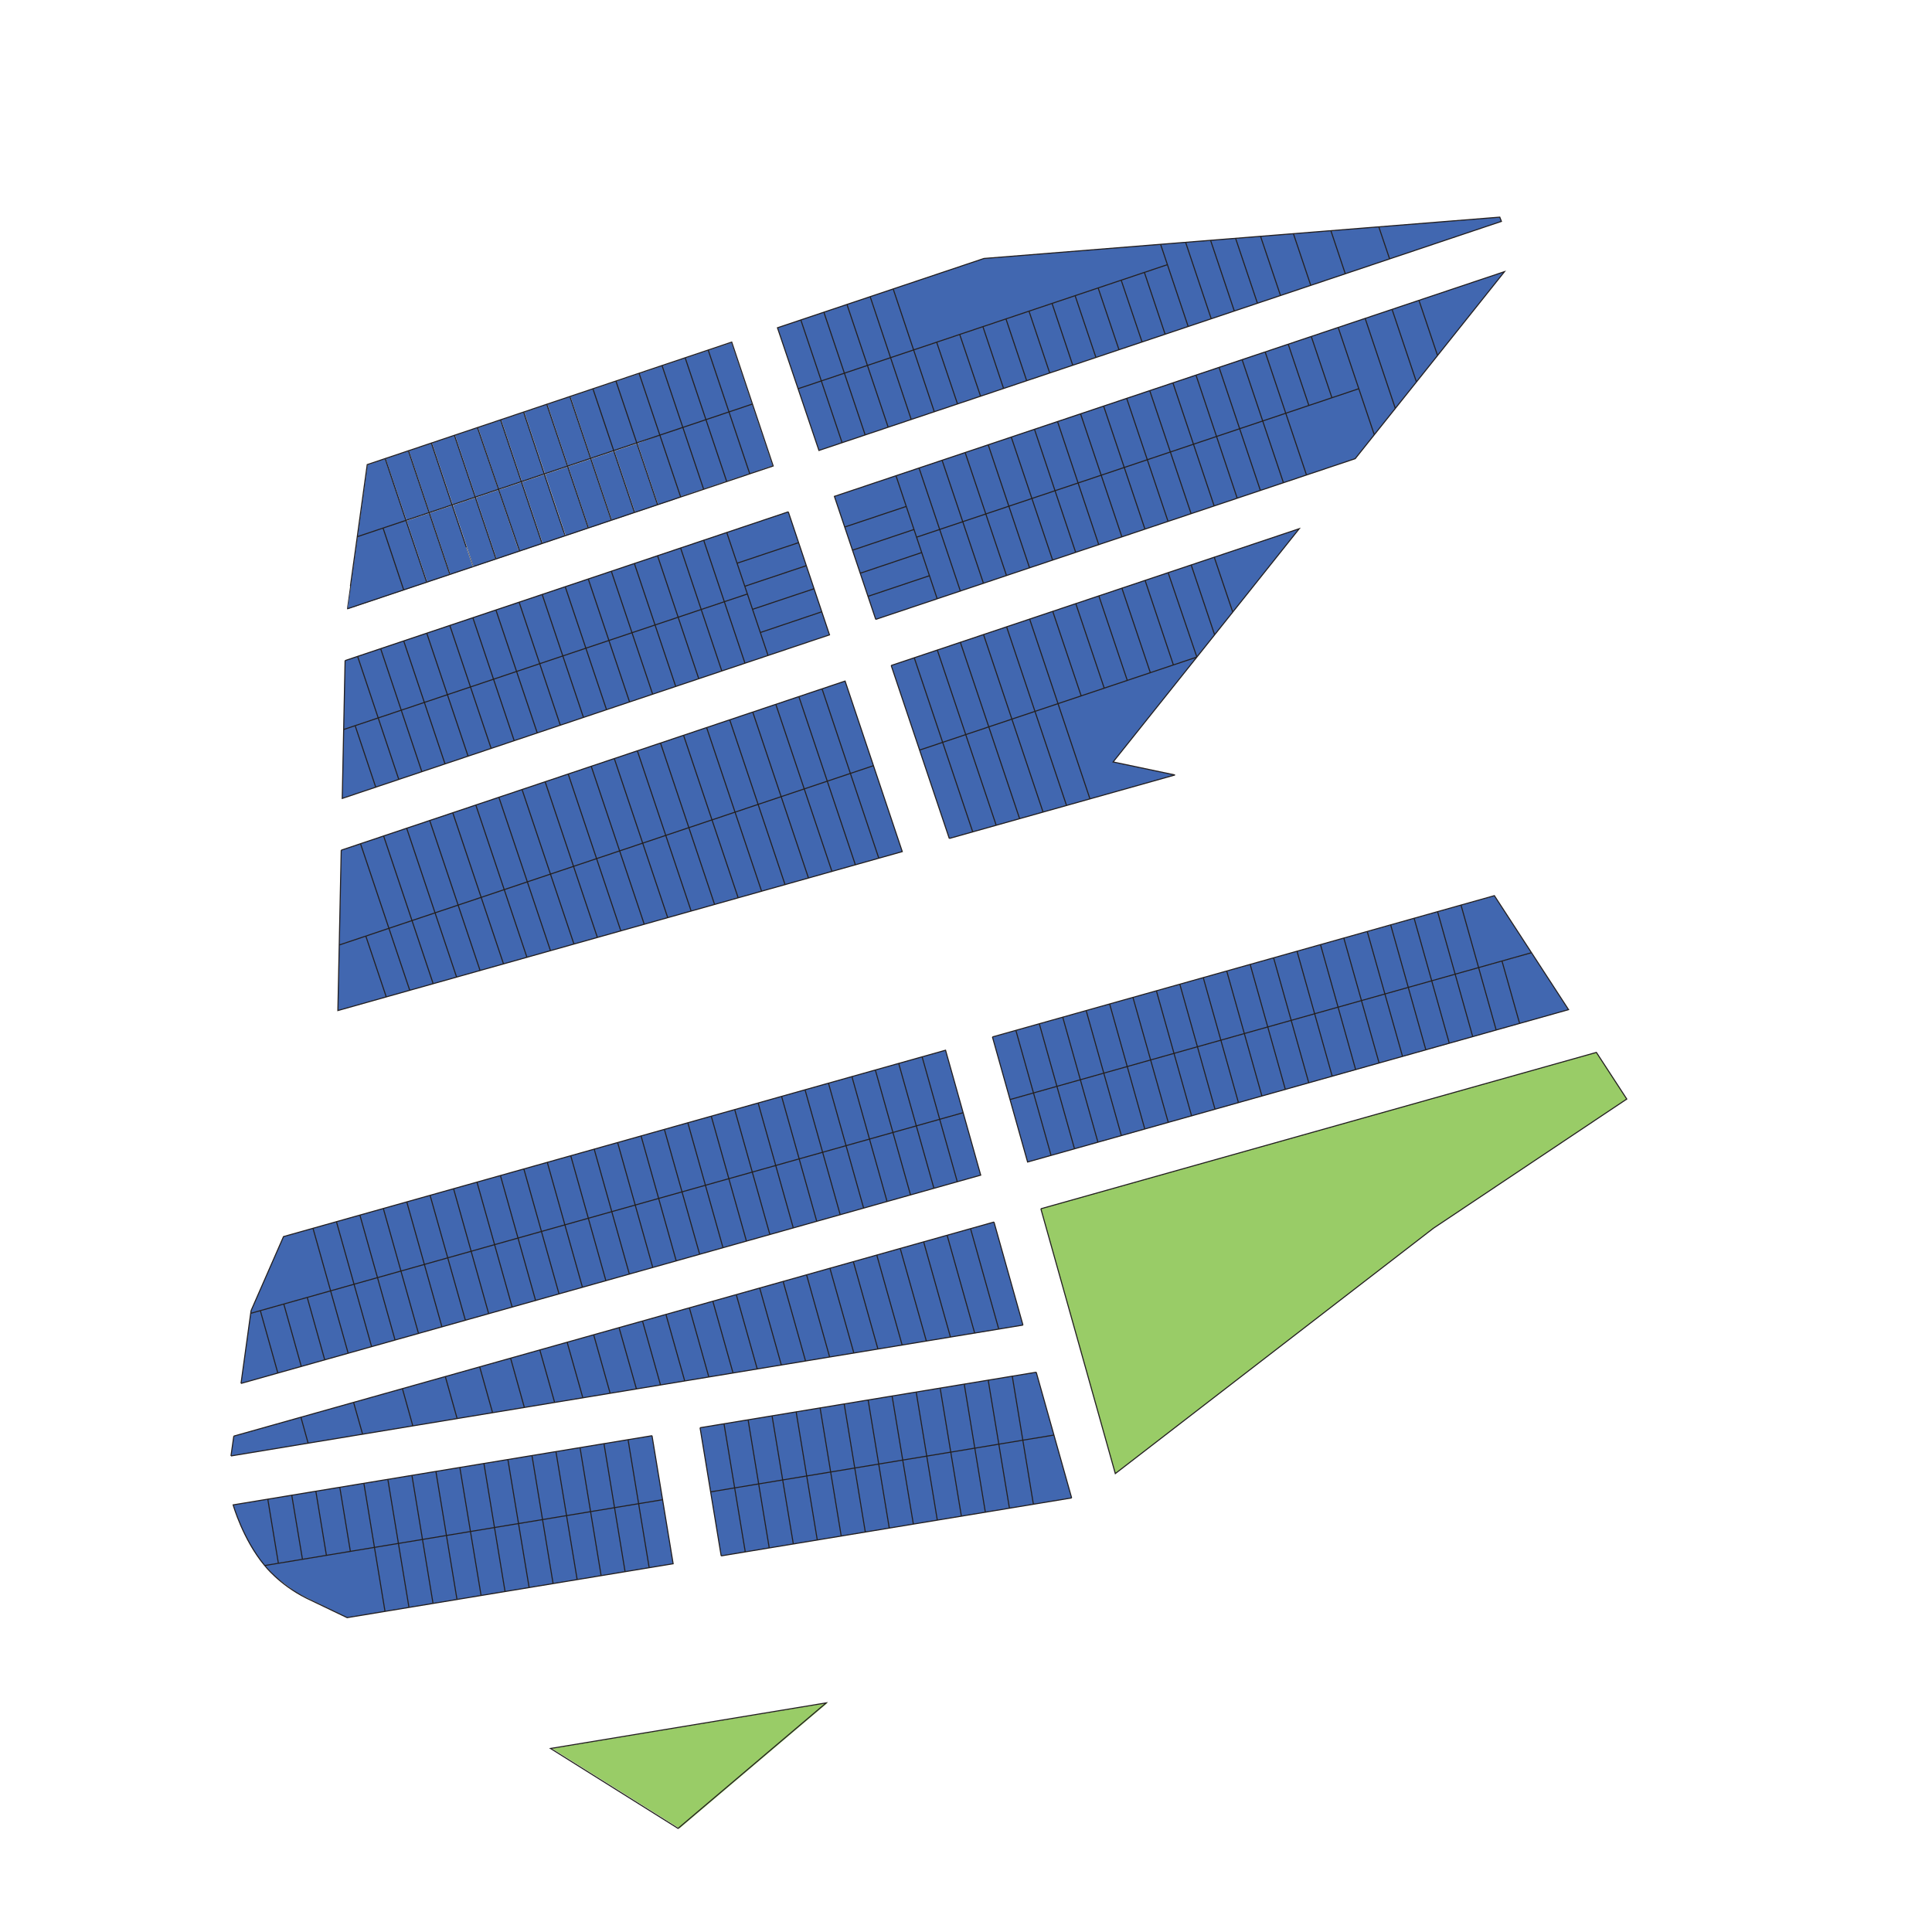 <?xml version="1.0" encoding="UTF-8"?>
<svg id="Redraw" xmlns="http://www.w3.org/2000/svg" viewBox="0 0 1800 1800">
  <defs>
    <style>
      .outline {
        stroke: #231f20;
        fill: none;
      }
      .greens {
        fill: #99cc67;
      }
      .lots {
        fill: #4167b0;
      }
      .lots:hover,
      .greens:hover {
        cursor: pointer;
        fill: #4a8923;
      }
      .lots:active,
      .greens:active {
        cursor: pointer;
        fill: #7ed747;
      }
    </style>
  </defs>
  <polygon id="Mz-13" class="greens" points="633.064 1703.486 771.071 1586.541 514.241 1629.002 633.064 1703.486"/>
  <polyline id="Mz-12" class="greens" points="1487.309 980.502 969.749 1126.182 1039.109 1372.902 1335.509 1144.302 1515.629 1023.942 1487.309 980.502"/>
  <g id="mz">
    <g id="Mz-11">
      <polygon id="Lt-1_Mz-11" class="lots" points="952.917 1341.806 962.763 1401.474 998.402 1395.582 981.899 1337.012 952.917 1341.806"/>
      <polygon id="Lt-2_Mz-11" class="lots" points="930.546 1345.508 940.439 1405.166 962.763 1401.474 952.917 1341.806 930.546 1345.508"/>
      <polygon id="Lt-3_Mz-11" class="lots" points="908.163 1349.212 917.998 1408.877 940.439 1405.166 930.546 1345.508 908.163 1349.212"/>
      <polygon id="Lt-4_Mz-11" class="lots" points="885.787 1352.918 895.673 1412.571 917.998 1408.877 908.163 1349.212 885.787 1352.918"/>
      <polygon id="Lt-5_Mz-11" class="lots" points="863.405 1356.619 873.25 1416.293 895.673 1412.571 885.787 1352.918 863.405 1356.619"/>
      <polygon id="Lt-6_Mz-11" class="lots" points="841.024 1360.319 850.926 1419.971 873.25 1416.293 863.405 1356.619 841.024 1360.319"/>
      <polygon id="Lt-7_Mz-11" class="lots" points="818.643 1364.025 828.485 1423.682 850.926 1419.971 841.024 1360.319 818.643 1364.025"/>
      <rect id="Lt-8_Mz-11" class="lots" x="801.091" y="1365.47" width="22.624" height="60.461" transform="translate(-216.208 150.735) rotate(-9.361)"/>
      <rect id="Lt-9_Mz-11" class="lots" x="778.65" y="1369.173" width="22.745" height="60.459" transform="translate(-217.037 147.087) rotate(-9.358)"/>
      <polygon id="Lt-10_Mz-11" class="lots" points="751.573 1375.124 761.415 1434.765 783.718 1431.085 773.887 1371.43 751.573 1375.124"/>
      <polygon id="Lt-11_Mz-11" class="lots" points="729.188 1378.833 739.085 1438.472 761.415 1434.765 751.573 1375.124 729.188 1378.833"/>
      <polygon id="Lt-12_Mz-11" class="lots" points="706.807 1382.533 716.642 1442.142 739.085 1438.472 729.188 1378.833 706.807 1382.533"/>
      <polygon id="Lt-13_Mz-11" class="lots" points="684.426 1386.232 694.323 1445.871 716.642 1442.142 706.807 1382.533 684.426 1386.232"/>
      <polygon id="Lt-14_Mz-11" class="lots" points="662.05 1389.936 671.882 1449.582 694.323 1445.871 684.426 1386.232 662.05 1389.936"/>
      <polygon id="Lt-15_Mz-11" class="lots" points="652.196 1330.181 662.05 1389.936 684.426 1386.232 674.512 1326.497 652.196 1330.181"/>
      <polygon id="Lt-16_Mz-11" class="lots" points="674.512 1326.497 684.426 1386.232 706.807 1382.533 696.95 1322.79 674.512 1326.497"/>
      <polygon id="Lt-17_Mz-11" class="lots" points="696.95 1322.79 706.807 1382.533 729.188 1378.833 719.276 1319.103 696.95 1322.79"/>
      <polygon id="Lt-18_Mz-11" class="lots" points="719.276 1319.103 729.188 1378.833 751.573 1375.124 741.715 1315.395 719.276 1319.103"/>
      <polygon id="Lt-19_Mz-11" class="lots" points="741.715 1315.395 751.573 1375.124 773.887 1371.43 764.031 1311.709 741.715 1315.395"/>
      <polygon id="Lt-20_Mz-11" class="lots" points="764.031 1311.709 773.887 1371.43 796.326 1367.721 786.486 1308.005 764.031 1311.709"/>
      <polygon id="Lt-21_Mz-11" class="lots" points="786.486 1308.005 796.326 1367.721 818.643 1364.025 808.79 1304.32 786.486 1308.005"/>
      <polygon id="Lt-22_Mz-11" class="lots" points="808.79 1304.32 818.643 1364.025 841.024 1360.319 831.117 1300.637 808.79 1304.32"/>
      <polygon id="Lt-23_Mz-11" class="lots" points="831.117 1300.637 841.024 1360.319 863.405 1356.619 853.56 1296.929 831.117 1300.637"/>
      <polygon id="Lt-24_Mz-11" class="lots" points="853.56 1296.929 863.405 1356.619 885.787 1352.918 875.884 1293.245 853.56 1296.929"/>
      <polygon id="Lt-25_Mz-11" class="lots" points="875.884 1293.245 885.787 1352.918 908.163 1349.212 898.326 1289.539 875.884 1293.245"/>
      <polygon id="Lt-26_Mz-11" class="lots" points="898.326 1289.539 908.163 1349.212 930.546 1345.508 920.653 1285.85 898.326 1289.539"/>
      <polygon id="Lt-27_Mz-11" class="lots" points="920.653 1285.85 930.546 1345.508 952.917 1341.806 943.074 1282.147 920.653 1285.85"/>
      <polygon id="Lt-28_Mz-11" class="lots" points="943.074 1282.147 952.917 1341.806 981.899 1337.012 965.402 1278.462 943.074 1282.147"/>
    </g>
    <g id="Mz-10">
      <polygon id="Lt-1_Mz-10" class="lots" points="1399.376 895.487 1415.801 953.634 1461.401 940.794 1426.841 887.754 1399.376 895.487"/>
      <polygon id="Lt-2_Mz-10" class="lots" points="1377.599 901.62 1393.961 959.754 1415.801 953.634 1399.376 895.487 1377.599 901.62"/>
      <polygon id="Lt-3_Mz-10" class="lots" points="1355.752 907.778 1372.121 965.994 1393.961 959.754 1377.599 901.62 1355.752 907.778"/>
      <polygon id="Lt-4_Mz-10" class="lots" points="1333.903 913.928 1350.281 972.114 1372.121 965.994 1355.752 907.778 1333.903 913.928"/>
      <polygon id="Lt-5_Mz-10" class="lots" points="1312.072 920.077 1328.441 978.234 1350.281 972.114 1333.903 913.928 1312.072 920.077"/>
      <polygon id="Lt-6_Mz-10" class="lots" points="1290.286 926.205 1306.721 984.354 1328.441 978.234 1312.072 920.077 1290.286 926.205"/>
      <polygon id="Lt-7_Mz-10" class="lots" points="1268.466 932.354 1284.881 990.474 1306.721 984.354 1290.286 926.205 1268.466 932.354"/>
      <polygon id="Lt-8_Mz-10" class="lots" points="1246.679 938.49 1263.041 996.714 1284.881 990.474 1268.466 932.354 1246.679 938.49"/>
      <polygon id="Lt-9_Mz-10" class="lots" points="1224.827 944.645 1241.201 1002.834 1263.041 996.714 1246.679 938.49 1224.827 944.645"/>
      <polygon id="Lt-10_Mz-10" class="lots" points="1202.997 950.784 1219.361 1008.954 1241.201 1002.834 1224.827 944.645 1202.997 950.784"/>
      <polygon id="Lt-11_Mz-10" class="lots" points="1181.195 956.921 1197.521 1015.074 1219.361 1008.954 1202.997 950.784 1181.195 956.921"/>
      <polygon id="Lt-12_Mz-10" class="lots" points="1159.331 963.089 1175.681 1021.194 1197.521 1015.074 1181.195 956.921 1159.331 963.089"/>
      <polygon id="Lt-13_Mz-10" class="lots" points="1137.461 969.238 1153.841 1027.434 1175.681 1021.194 1159.331 963.089 1137.461 969.238"/>
      <polygon id="Lt-14_Mz-10" class="lots" points="1115.63 975.395 1132.001 1033.554 1153.841 1027.434 1137.461 969.238 1115.63 975.395"/>
      <polygon id="Lt-15_Mz-10" class="lots" points="1093.805 981.542 1110.161 1039.674 1132.001 1033.554 1115.63 975.395 1093.805 981.542"/>
      <polygon id="Lt-16_Mz-10" class="lots" points="1072.025 987.681 1088.441 1045.794 1110.161 1039.674 1093.805 981.542 1072.025 987.681"/>
      <polygon id="Lt-17_Mz-10" class="lots" points="1050.233 993.813 1066.601 1052.034 1088.441 1045.794 1072.025 987.681 1050.233 993.813"/>
      <polygon id="Lt-18_Mz-10" class="lots" points="1028.383 999.968 1044.761 1058.154 1066.601 1052.034 1050.233 993.813 1028.383 999.968"/>
      <polygon id="Lt-19_Mz-10" class="lots" points="1006.553 1006.115 1022.921 1064.274 1044.761 1058.154 1028.383 999.968 1006.553 1006.115"/>
      <polygon id="Lt-20_Mz-10" class="lots" points="984.723 1012.262 1001.081 1070.394 1022.921 1064.274 1006.553 1006.115 984.723 1012.262"/>
      <polygon id="Lt-21_Mz-10" class="lots" points="962.889 1018.413 979.241 1076.514 1001.081 1070.394 984.723 1012.262 962.889 1018.413"/>
      <polygon id="Lt-22_Mz-10" class="lots" points="941.044 1024.563 957.401 1082.754 979.241 1076.514 962.889 1018.413 941.044 1024.563"/>
      <polygon id="Lt-23_Mz-10" class="lots" points="924.641 966.234 941.044 1024.563 962.889 1018.413 946.473 960.088 924.641 966.234"/>
      <rect id="Lt-24_Mz-10" class="lots" x="954.256" y="955.88" width="22.684" height="60.59" transform="translate(-231.068 298.489) rotate(-15.719)"/>
      <rect id="Lt-25_Mz-10" class="lots" x="976.091" y="949.735" width="22.679" height="60.587" transform="translate(-228.585 304.173) rotate(-15.719)"/>
      <rect id="Lt-26_Mz-10" class="lots" x="997.922" y="943.59" width="22.682" height="60.584" transform="translate(-226.095 309.843) rotate(-15.719)"/>
      <polygon id="Lt-27_Mz-10" class="lots" points="1011.974 941.649 1028.383 999.968 1050.233 993.813 1033.837 935.495 1011.974 941.649"/>
      <polygon id="Lt-28_Mz-10" class="lots" points="1033.837 935.495 1050.233 993.813 1072.025 987.681 1055.559 929.378 1033.837 935.495"/>
      <polygon id="Lt-29_Mz-10" class="lots" points="1055.559 929.378 1072.025 987.681 1093.805 981.542 1077.396 923.231 1055.559 929.378"/>
      <polygon id="Lt-30_Mz-10" class="lots" points="1077.396 923.231 1093.805 981.542 1115.63 975.395 1099.242 917.082 1077.396 923.231"/>
      <polygon id="Lt-31_Mz-10" class="lots" points="1099.242 917.082 1115.63 975.395 1137.461 969.238 1121.056 910.938 1099.242 917.082"/>
      <rect id="Lt-32_Mz-10" class="lots" x="1128.835" y="906.734" width="22.715" height="60.562" transform="translate(-211.19 343.887) rotate(-15.717)"/>
      <polygon id="Lt-33_Mz-10" class="lots" points="1142.921 904.794 1159.331 963.089 1181.195 956.921 1164.756 898.644 1142.921 904.794"/>
      <polygon id="Lt-34_Mz-10" class="lots" points="1164.756 898.644 1181.195 956.921 1202.997 950.784 1186.588 892.495 1164.756 898.644"/>
      <rect id="Lt-35_Mz-10" class="lots" x="1194.369" y="888.289" width="22.676" height="60.559" transform="translate(-203.809 361.107) rotate(-15.723)"/>
      <polygon id="Lt-36_Mz-10" class="lots" points="1208.414 886.349 1224.827 944.645 1246.679 938.49 1230.281 880.194 1208.414 886.349"/>
      <polygon id="Lt-37_Mz-10" class="lots" points="1230.281 880.194 1246.679 938.49 1268.466 932.354 1252.001 874.074 1230.281 880.194"/>
      <polygon id="Lt-38_Mz-10" class="lots" points="1252.001 874.074 1268.466 932.354 1290.286 926.205 1273.841 867.954 1252.001 874.074"/>
      <polygon id="Lt-39_Mz-10" class="lots" points="1273.841 867.954 1290.286 926.205 1312.072 920.077 1295.681 861.834 1273.841 867.954"/>
      <polygon id="Lt-40_Mz-10" class="lots" points="1295.681 861.834 1312.072 920.077 1333.903 913.928 1317.5 855.643 1295.681 861.834"/>
      <polygon id="Lt-41_Mz-10" class="lots" points="1317.5 855.643 1333.903 913.928 1355.752 907.778 1339.361 849.474 1317.5 855.643"/>
      <polygon id="Lt-42_Mz-10" class="lots" points="1339.361 849.474 1355.752 907.778 1377.599 901.62 1361.201 843.354 1339.361 849.474"/>
      <polygon id="Lt-43_Mz-10" class="lots" points="1361.201 843.354 1377.599 901.62 1399.361 895.434 1426.841 887.754 1392.281 834.594 1361.201 843.354"/>
    </g>
    <g id="Mz-9">
      <polygon id="Lt-1_Mz-9" class="lots" points="985.726 655.567 1015.496 744.306 1094.679 722.018 1037.046 709.894 1115.096 612.17 985.726 655.567"/>
      <polygon id="Lt-2_Mz-9" class="lots" points="964.249 662.772 993.663 750.444 1015.496 744.306 985.726 655.567 964.249 662.772"/>
      <polygon id="Lt-3_Mz-9" class="lots" points="942.754 669.982 971.794 756.598 993.663 750.444 964.249 662.772 942.754 669.982"/>
      <polygon id="Lt-4_Mz-9" class="lots" points="921.221 677.206 949.961 762.741 971.794 756.598 942.754 669.982 921.221 677.206"/>
      <polygon id="Lt-5_Mz-9" class="lots" points="899.745 684.409 928.131 768.883 949.961 762.741 921.221 677.206 899.745 684.409"/>
      <polygon id="Lt-6_Mz-9" class="lots" points="878.25 691.62 906.261 775.039 928.131 768.883 899.745 684.409 878.25 691.62"/>
      <polygon id="Lt-7_Mz-9" class="lots" points="856.772 698.826 884.429 781.182 906.261 775.039 878.25 691.62 856.772 698.826"/>
      <polygon id="Lt-8_Mz-9" class="lots" points="1131.278 519.129 1148.528 570.257 1210.461 492.587 1131.278 519.129"/>
      <polygon id="Lt-9_Mz-9" class="lots" points="1109.798 526.328 1131.642 591.449 1148.528 570.257 1131.278 519.129 1109.798 526.328"/>
      <polygon id="Lt-10_Mz-9" class="lots" points="1088.319 533.53 1115.096 612.17 1131.642 591.449 1109.798 526.328 1088.319 533.53"/>
      <polygon id="Lt-11_Mz-9" class="lots" points="1066.839 540.73 1093.218 619.509 1115.096 612.17 1088.319 533.53 1066.839 540.73"/>
      <polygon id="Lt-12_Mz-9" class="lots" points="1045.249 547.962 1071.74 626.714 1093.218 619.509 1066.839 540.73 1045.249 547.962"/>
      <rect id="Lt-13_Mz-9" class="lots" x="1036.428" y="549.396" width="22.655" height="83.089" transform="translate(-133.731 364.908) rotate(-18.593)"/>
      <polygon id="Lt-14_Mz-9" class="lots" points="1002.287 562.361 1028.783 641.124 1050.262 633.919 1023.769 555.166 1002.287 562.361"/>
      <rect id="Lt-15_Mz-9" class="lots" x="993.469" y="563.796" width="22.654" height="83.098" transform="translate(-140.565 351.957) rotate(-18.593)"/>
      <polygon id="Lt-16_Mz-9" class="lots" points="959.295 576.78 985.726 655.567 1007.305 648.328 980.811 569.568 959.295 576.78"/>
      <rect id="Lt-17_Mz-9" class="lots" x="950.445" y="578.223" width="22.653" height="83.104" transform="translate(-147.183 338.093) rotate(-18.546)"/>
      <polygon id="Lt-18_Mz-9" class="lots" points="916.335 591.182 942.754 669.982 964.249 662.772 937.816 583.982 916.335 591.182"/>
      <polygon id="Lt-19_Mz-9" class="lots" points="894.749 598.422 921.221 677.206 942.754 669.982 916.335 591.182 894.749 598.422"/>
      <rect id="Lt-20_Mz-9" class="lots" x="885.919" y="599.857" width="22.653" height="83.115" transform="translate(-157.574 319.207) rotate(-18.574)"/>
      <polygon id="Lt-21_Mz-9" class="lots" points="851.789 612.822 878.25 691.62 899.745 684.409 873.269 605.621 851.789 612.822"/>
      <rect id="Lt-22_Mz-9" class="lots" x="842.953" y="614.26" width="22.655" height="83.126" transform="translate(-164.329 306.061) rotate(-18.562)"/>
    </g>
    <g id="Mz-8">
      <polygon id="Lt-1_Mz-8" class="lots" points="1197.911 385.01 1217.228 442.539 1262.61 427.33 1280.397 405.013 1265.976 362.158 1197.911 385.01"/>
      <polygon id="Lt-2_Mz-8" class="lots" points="1176.435 392.221 1195.748 449.741 1217.228 442.539 1197.911 385.01 1176.435 392.221"/>
      <polygon id="Lt-3_Mz-8" class="lots" points="1154.954 399.439 1174.268 456.938 1195.748 449.741 1176.435 392.221 1154.954 399.439"/>
      <polygon id="Lt-4_Mz-8" class="lots" points="1133.422 406.661 1152.683 464.183 1174.268 456.938 1154.954 399.439 1133.422 406.661"/>
      <polygon id="Lt-5_Mz-8" class="lots" points="1111.936 413.886 1131.201 471.375 1152.683 464.183 1133.422 406.661 1111.936 413.886"/>
      <polygon id="Lt-6_Mz-8" class="lots" points="1090.404 421.108 1109.721 478.576 1131.201 471.375 1111.936 413.886 1090.404 421.108"/>
      <polygon id="Lt-7_Mz-8" class="lots" points="1068.929 428.32 1088.243 485.774 1109.721 478.576 1090.404 421.108 1068.929 428.32"/>
      <polygon id="Lt-8_Mz-8" class="lots" points="1047.429 435.532 1066.725 492.989 1088.243 485.774 1068.929 428.32 1047.429 435.532"/>
      <polygon id="Lt-9_Mz-8" class="lots" points="1025.957 442.747 1045.245 500.19 1066.725 492.989 1047.429 435.532 1025.957 442.747"/>
      <polygon id="Lt-10_Mz-8" class="lots" points="1004.428 449.978 1023.657 507.426 1045.245 500.19 1025.957 442.747 1004.428 449.978"/>
      <polygon id="Lt-11_Mz-8" class="lots" points="982.951 457.187 1002.176 514.625 1023.657 507.426 1004.428 449.978 982.951 457.187"/>
      <polygon id="Lt-12_Mz-8" class="lots" points="961.403 464.422 980.697 521.826 1002.176 514.625 982.951 457.187 961.403 464.422"/>
      <polygon id="Lt-13_Mz-8" class="lots" points="939.924 471.635 959.218 529.026 980.697 521.826 961.403 464.422 939.924 471.635"/>
      <rect id="Lt-14_Mz-8" class="lots" x="927.506" y="473.66" width="22.653" height="60.545" transform="translate(-111.625 325.348) rotate(-18.577)"/>
      <polygon id="Lt-15_Mz-8" class="lots" points="875.479 493.27 894.741 550.638 916.258 543.429 896.975 486.054 875.479 493.27"/>
      <polygon id="Lt-16_Mz-8" class="lots" points="896.975 486.054 916.258 543.429 937.737 536.227 918.45 478.839 896.975 486.054"/>
      <polygon id="Lt-17_Mz-8" class="lots" points="873.152 557.873 894.741 550.638 875.479 493.27 853.949 500.502 873.152 557.873"/>
      <polygon id="Lt-18_Mz-8" class="lots" points="808.691 555.587 815.909 577.062 873.152 557.873 865.957 536.377 808.691 555.587"/>
      <polygon id="Lt-19_Mz-8" class="lots" points="801.458 534.077 808.691 555.587 865.958 536.377 858.731 514.787 801.458 534.077"/>
      <polygon id="Lt-20_Mz-8" class="lots" points="851.54 493.304 794.241 512.603 801.458 534.077 858.731 514.787 851.54 493.304"/>
      <polygon id="Lt-21_Mz-8" class="lots" points="844.349 471.822 786.989 491.022 794.241 512.603 851.54 493.304 844.349 471.822"/>
      <polygon id="Lt-22_Mz-8" class="lots" points="777.389 462.462 786.989 491.022 844.349 471.822 834.749 443.142 777.389 462.462"/>
      <polygon id="Lt-23_Mz-8" class="lots" points="834.749 443.142 844.349 471.822 844.349 471.822 844.349 471.822 849.576 487.437 851.766 493.979 853.95 500.502 875.479 493.27 856.229 435.942 834.749 443.142"/>
      <polygon id="Lt-24_Mz-8" class="lots" points="856.229 435.942 875.479 493.27 896.975 486.054 877.709 428.742 856.229 435.942"/>
      <polygon id="Lt-25_Mz-8" class="lots" points="877.709 428.742 896.975 486.054 918.45 478.839 899.189 421.542 877.709 428.742"/>
      <rect id="Lt-26_Mz-8" class="lots" x="908.232" y="416.367" width="22.653" height="60.445" transform="translate(-94.368 316.27) rotate(-18.58)"/>
      <polygon id="Lt-27_Mz-8" class="lots" points="920.669 414.342 939.924 471.635 961.403 464.422 942.149 407.142 920.669 414.342"/>
      <polygon id="Lt-28_Mz-8" class="lots" points="942.149 407.142 961.403 464.422 982.951 457.187 963.749 399.822 942.149 407.142"/>
      <polygon id="Lt-29_Mz-8" class="lots" points="963.749 399.822 982.951 457.187 1004.428 449.978 985.229 392.622 963.749 399.822"/>
      <polygon id="Lt-30_Mz-8" class="lots" points="985.229 392.622 1004.428 449.978 1025.957 442.747 1006.709 385.422 985.229 392.622"/>
      <polygon id="Lt-31_Mz-8" class="lots" points="1006.709 385.422 1025.957 442.747 1047.429 435.532 1028.189 378.221 1006.709 385.422"/>
      <polygon id="Lt-32_Mz-8" class="lots" points="1028.189 378.221 1047.429 435.532 1068.929 428.32 1049.669 371.022 1028.189 378.221"/>
      <polygon id="Lt-33_Mz-8" class="lots" points="1049.669 371.022 1068.929 428.32 1090.404 421.108 1071.149 363.822 1049.669 371.022"/>
      <polygon id="Lt-34_Mz-8" class="lots" points="1071.149 363.822 1090.404 421.108 1111.936 413.886 1092.749 356.622 1071.149 363.822"/>
      <polygon id="Lt-35_Mz-8" class="lots" points="1092.749 356.622 1111.936 413.886 1133.422 406.661 1114.229 349.302 1092.749 356.622"/>
      <polygon id="Lt-36_Mz-8" class="lots" points="1114.229 349.302 1133.422 406.661 1154.954 399.439 1135.709 342.102 1114.229 349.302"/>
      <polygon id="Lt-37_Mz-8" class="lots" points="1135.709 342.102 1154.954 399.439 1176.435 392.221 1157.189 334.902 1135.709 342.102"/>
      <polygon id="Lt-38_Mz-8" class="lots" points="1157.189 334.902 1176.435 392.221 1197.911 385.01 1178.722 327.862 1157.189 334.902"/>
      <polygon id="Lt-39_Mz-8" class="lots" points="1178.722 327.862 1197.911 385.01 1219.441 377.782 1200.202 320.657 1178.722 327.862"/>
      <polygon id="Lt-40_Mz-8" class="lots" points="1200.202 320.657 1219.442 377.783 1240.918 370.571 1221.68 313.457 1200.202 320.657"/>
      <polygon id="Lt-41_Mz-8" class="lots" points="1221.68 313.457 1240.918 370.571 1265.977 362.157 1246.757 305.043 1221.68 313.457"/>
      <polygon id="Lt-42_Mz-8" class="lots" points="1246.757 305.043 1265.977 362.157 1280.397 405.013 1299.988 380.501 1271.87 296.625 1246.757 305.043"/>
      <polygon id="Lt-43_Mz-8" class="lots" points="1271.87 296.625 1299.988 380.501 1319.655 355.855 1296.945 288.208 1271.87 296.625"/>
      <polygon id="Lt-44_Mz-8" class="lots" points="1296.945 288.208 1319.655 355.855 1339.323 331.224 1322.023 279.805 1296.945 288.208"/>
      <polygon id="Lt-45_Mz-8" class="lots" points="1322.023 279.805 1339.323 331.224 1401.69 253.09 1322.023 279.805"/>
    </g>
    <g id="Mz-7">
      <polygon id="Lt-1_Mz-7" class="lots" points="1284.669 211.305 1294.748 241.185 1398.902 206.225 1397.377 202.274 1284.669 211.305"/>
      <polygon id="Lt-2_Mz-7" class="lots" points="1240.003 214.885 1253.453 255.047 1294.748 241.185 1284.669 211.305 1240.003 214.885"/>
      <polygon id="Lt-3_Mz-7" class="lots" points="1205.114 217.68 1221.289 265.843 1253.453 255.047 1240.003 214.885 1205.114 217.68"/>
      <polygon id="Lt-4_Mz-7" class="lots" points="1174.492 220.135 1193.093 275.307 1221.289 265.843 1205.114 217.68 1174.492 220.135"/>
      <polygon id="Lt-5_Mz-7" class="lots" points="1151.234 221.998 1171.607 282.52 1193.093 275.307 1174.492 220.135 1151.234 221.998"/>
      <polygon id="Lt-6_Mz-7" class="lots" points="1127.935 223.865 1150.056 289.753 1171.607 282.52 1151.234 221.998 1127.935 223.865"/>
      <polygon id="Lt-7_Mz-7" class="lots" points="1104.676 225.729 1128.544 296.974 1150.056 289.753 1127.935 223.865 1104.676 225.729"/>
      <polygon id="Lt-8_Mz-7" class="lots" points="1107.068 304.183 1128.544 296.974 1104.676 225.729 1081.378 227.596 1107.068 304.183"/>
      <polygon id="Lt-9_Mz-7" class="lots" points="1066.276 253.776 1085.592 311.391 1107.068 304.183 1087.735 246.545 1066.276 253.776"/>
      <polygon id="Lt-10_Mz-7" class="lots" points="1044.672 261.012 1064.109 318.602 1085.592 311.391 1066.276 253.776 1044.672 261.012"/>
      <polygon id="Lt-11_Mz-7" class="lots" points="1023.202 268.244 1042.605 325.82 1064.109 318.602 1044.672 261.012 1023.202 268.244"/>
      <polygon id="Lt-12_Mz-7" class="lots" points="1001.737 275.454 1020.989 332.862 1042.605 325.82 1023.202 268.244 1001.737 275.454"/>
      <polygon id="Lt-13_Mz-7" class="lots" points="979.761 282.839 999.456 340.304 1020.989 332.862 1001.737 275.454 979.761 282.839"/>
      <polygon id="Lt-14_Mz-7" class="lots" points="958.776 289.874 978.046 347.44 999.456 340.304 980.256 282.674 958.776 289.874"/>
      <polygon id="Lt-15_Mz-7" class="lots" points="937.229 297.102 956.529 354.718 977.979 347.469 958.709 289.902 937.229 297.102"/>
      <polygon id="Lt-16_Mz-7" class="lots" points="915.837 304.334 935.094 361.907 956.596 354.69 937.296 297.074 915.837 304.334"/>
      <polygon id="Lt-17_Mz-7" class="lots" points="894.216 311.594 913.643 369.108 935.094 361.907 915.837 304.334 894.216 311.594"/>
      <polygon id="Lt-18_Mz-7" class="lots" points="872.737 318.794 892.162 376.318 913.643 369.108 894.216 311.594 872.737 318.794"/>
      <polygon id="Lt-19_Mz-7" class="lots" points="851.236 325.923 870.536 383.577 892.162 376.318 872.737 318.794 851.236 325.923"/>
      <polygon id="Lt-20_Mz-7" class="lots" points="829.804 333.195 849.048 390.789 870.536 383.577 851.236 325.923 829.804 333.195"/>
      <polygon id="Lt-21_Mz-7" class="lots" points="808.24 340.439 827.558 398.003 849.048 390.789 829.804 333.195 808.24 340.439"/>
      <polygon id="Lt-22_Mz-7" class="lots" points="786.758 347.636 806.126 405.197 827.558 398.003 808.24 340.439 786.758 347.636"/>
      <polygon id="Lt-23_Mz-7" class="lots" points="765.287 354.868 784.634 412.411 806.126 405.197 786.758 347.636 765.287 354.868"/>
      <polygon id="Lt-24_Mz-7" class="lots" points="743.616 362.148 763.034 419.586 784.634 412.411 765.287 354.868 743.616 362.148"/>
      <polygon id="Lt-25_Mz-7" class="lots" points="724.416 305.354 743.616 362.148 765.287 354.868 746.183 298.048 724.416 305.354"/>
      <polygon id="Lt-26_Mz-7" class="lots" points="746.183 298.048 765.287 354.868 786.758 347.636 767.66 290.839 746.183 298.048"/>
      <polygon id="Lt-27_Mz-7" class="lots" points="767.66 290.839 786.758 347.636 808.24 340.439 789.173 283.618 767.66 290.839"/>
      <polygon id="Lt-28_Mz-7" class="lots" points="789.173 283.618 808.24 340.439 829.804 333.195 810.787 276.364 789.173 283.618"/>
      <polygon id="Lt-29_Mz-7" class="lots" points="810.787 276.364 829.804 333.195 851.236 325.923 832.224 269.132 810.787 276.364"/>
      <polygon id="Lt-30_Mz-7" class="lots" points="916.788 240.786 832.224 269.132 851.236 325.923 1087.735 246.545 1081.378 227.596 916.788 240.786"/>
    </g>
    <g id="Mz-6">
      <polyline id="Lt-1_Mz-6" class="lots" points="700.709 376.542 700.709 376.542 700.709 376.542 679.234 383.751 698.472 441.229 719.909 433.902 700.709 376.542"/>
      <polyline id="Lt-2_Mz-6" class="lots" points="679.234 383.751 657.697 390.973 676.949 448.302 676.949 448.302 676.949 448.302 698.472 441.229 698.472 441.229 698.472 441.229 679.234 383.751"/>
      <polygon id="Lt-3_Mz-6" class="lots" points="657.697 390.973 636.21 398.208 655.469 455.502 676.949 448.302 657.697 390.973"/>
      <line id="Lt-4_Mz-6" class="lots" x1="635.979" y1="464.391" x2="635.981" y2="464.396"/>
      <rect id="Lt-4_Mz-6-2" data-name="Lt-4_Mz-6" class="lots" x="623.77" y="400.22" width="22.658" height="60.456" transform="translate(-104.052 224.799) rotate(-18.58)"/>
      <polyline id="Lt-5_Mz-6" class="lots" points="614.727 405.399 593.983 413.049 593.985 413.055 593.98 413.057 613.235 470.381 634.039 463.387 614.727 405.399"/>
      <polyline id="Lt-6_Mz-6" class="lots" points="593.202 413.318 572.502 420.258 591.775 477.565 591.07 477.802 591.071 477.804 613.237 470.387 613.235 470.381 612.567 470.606 593.202 413.318"/>
      <polyline id="Lt-7_Mz-6" class="lots" points="571.822 420.486 550.962 427.488 570.141 484.818 591.07 477.802 571.822 420.486"/>
      <polyline id="Lt-8_Mz-6" class="lots" points="550.269 427.72 529.49 434.664 548.67 492.032 570.145 484.832 570.141 484.818 569.351 485.083 550.269 427.72"/>
      <polyline id="Lt-9_Mz-6" class="lots" points="528.797 434.909 507.947 441.923 527.188 499.239 548.672 492.038 548.67 492.032 547.972 492.267 528.797 434.909"/>
      <polyline id="Lt-10_Mz-6" class="lots" points="507.265 442.154 486.469 449.133 505.713 506.443 505.03 506.672 505.03 506.673 527.188 499.24 527.188 499.239 526.508 499.466 507.265 442.154"/>
      <polyline id="Lt-11_Mz-6" class="lots" points="485.784 449.362 464.979 456.354 484.231 513.647 483.548 513.876 483.549 513.88 505.03 506.672 485.785 449.363 485.784 449.363"/>
      <polyline id="Lt-12_Mz-6" class="lots" points="464.282 456.573 443.505 463.58 462.755 520.853 462.071 521.082 462.072 521.083 483.548 513.876 464.294 456.584 464.287 456.587 464.282 456.573"/>
      <polyline id="Lt-13_Mz-6" class="lots" points="442.818 463.796 422.025 470.773 441.281 528.056 462.071 521.082 442.818 463.796"/>
      <polyline id="Lt-14_Mz-6" class="lots" points="421.318 470.987 400.48 477.959 419.69 535.298 441.281 528.059 441.281 528.056 440.596 528.286 421.341 471.002 421.325 471.007 421.318 470.987"/>
      <polyline id="Lt-15_Mz-6" class="lots" points="399.801 478.218 378.939 485.222 398.175 542.514 397.497 542.741 397.499 542.747 419.691 535.302 419.69 535.298 419.006 535.528 399.801 478.218"/>
      <polyline id="Lt-16_Mz-6" class="lots" points="378.212 484.773 356.789 491.982 376.015 549.949 376.015 549.949 376.015 549.949 397.497 542.741 378.212 484.773"/>
      <polygon id="Lt-17_Mz-6" class="lots" points="333.149 499.902 323.743 567.484 376.015 549.949 356.789 491.982 333.149 499.902"/>
      <polyline id="Lt-18_Mz-6" class="lots" points="359.349 427.287 342.416 433.071 333.149 499.902 333.149 499.902 333.149 499.902 357.067 491.803 378.212 484.773 358.783 427.488 359.352 427.297 359.349 427.287"/>
      <polyline id="Lt-19_Mz-6" class="lots" points="380.373 420.238 359.352 427.297 378.743 484.529 399.569 477.54 380.373 420.238"/>
      <polyline id="Lt-20_Mz-6" class="lots" points="402.512 412.776 380.363 420.207 380.373 420.238 381.058 420.008 400.257 477.306 421.092 470.315 401.849 413.003 402.514 412.781 402.512 412.776"/>
      <polyline id="Lt-21_Mz-6" class="lots" points="424.031 405.592 402.514 412.781 421.772 470.085 442.584 463.101 442.584 463.099 442.587 463.098 423.328 405.832 424.032 405.596 424.031 405.592"/>
      <polyline id="Lt-22_Mz-6" class="lots" points="444.81 398.618 424.032 405.596 443.251 462.875 464.054 455.895 444.81 398.618"/>
      <polyline id="Lt-23_Mz-6" class="lots" points="467.012 391.135 444.804 398.6 444.81 398.618 445.505 398.384 464.738 455.664 485.556 448.681 485.555 448.679 466.33 391.373 467.015 391.144 467.012 391.135"/>
      <polyline id="Lt-24_Mz-6" class="lots" points="487.796 384.168 467.015 391.144 486.242 448.448 507.036 441.467 487.796 384.168"/>
      <polyline id="Lt-25_Mz-6" class="lots" points="510.048 376.681 487.794 384.161 487.796 384.168 488.489 383.935 507.714 441.24 507.717 441.239 528.532 434.264 509.383 376.911 510.05 376.687 510.048 376.681"/>
      <polyline id="Lt-26_Mz-6" class="lots" points="530.856 369.71 510.05 376.687 529.222 433.887 550.045 427.046 550.042 427.035 550.043 427.035 530.856 369.71"/>
      <polyline id="Lt-27_Mz-6" class="lots" points="552.507 362.496 530.853 369.702 530.856 369.71 531.553 369.476 550.724 426.807 571.772 419.818 552.509 362.502 552.509 362.502 552.507 362.496"/>
      <polyline id="Lt-28_Mz-6" class="lots" points="573.989 355.302 552.509 362.502 571.772 419.818 593.251 412.606 593.25 412.603 593.25 412.603 573.989 355.302"/>
      <polyline id="Lt-29_Mz-6" class="lots" points="595.469 348.102 573.989 355.302 573.989 355.302 573.989 355.302 593.251 412.606 614.727 405.399 614.727 405.399 614.727 405.399 595.469 348.102"/>
      <polyline id="Lt-30_Mz-6" class="lots" points="616.783 340.876 595.469 348.102 595.469 348.102 595.469 348.102 614.727 405.399 636.212 398.192 616.783 340.876 616.783 340.876 616.783 340.876"/>
      <polygon id="Lt-31_Mz-6" class="lots" points="638.429 333.582 616.783 340.876 636.203 398.19 636.21 398.188 636.212 398.192 657.695 390.977 657.697 390.973 657.697 390.973 638.429 333.582"/>
      <polygon id="Lt-32_Mz-6" class="lots" points="638.429 333.582 657.697 390.973 679.234 383.751 660.029 326.382 638.429 333.582"/>
      <polygon id="Lt-33_Mz-6" class="lots" points="700.709 376.542 681.509 319.182 660.029 326.382 679.234 383.751 700.709 376.542"/>
    </g>
    <g id="Mz-5">
      <polyline id="Lt-1_Mz-5" class="lots" points="765.574 569.882 708.334 589.202 715.503 610.589 772.774 591.362 765.574 569.882"/>
      <polyline id="Lt-2_Mz-5" class="lots" points="758.374 548.402 701.08 567.605 708.334 589.202 765.574 569.882 758.374 548.402"/>
      <polyline id="Lt-3_Mz-5" class="lots" points="751.174 526.922 693.851 546.109 696.267 553.305 696.246 553.312 696.267 553.305 699.586 563.187 701.08 567.605 758.374 548.402 751.174 526.922"/>
      <polyline id="Lt-4_Mz-5" class="lots" points="743.983 505.439 686.641 524.633 693.851 546.109 751.174 526.922 743.983 505.439"/>
      <polyline id="Lt-5_Mz-5" class="lots" points="734.374 476.762 677.03 496.01 686.641 524.633 743.983 505.439 734.374 476.762"/>
      <polyline id="Lt-6_Mz-5" class="lots" points="696.246 553.312 674.788 560.513 694.026 617.799 715.503 610.589 699.586 563.187 696.246 553.312"/>
      <polyline id="Lt-7_Mz-5" class="lots" points="674.788 560.513 674.788 560.513 653.31 567.949 672.442 625.045 694.026 617.799 674.788 560.513"/>
      <polyline id="Lt-8_Mz-5" class="lots" points="653.224 567.75 631.766 574.958 650.974 632.282 672.442 625.045 653.31 567.949 653.293 567.955 653.224 567.75"/>
      <polyline id="Lt-9_Mz-5" class="lots" points="631.766 574.958 610.233 582.19 629.494 639.482 650.974 632.282 631.766 574.958"/>
      <polyline id="Lt-10_Mz-5" class="lots" points="610.233 582.19 588.759 589.402 608.014 646.682 629.494 639.482 610.233 582.19"/>
      <polyline id="Lt-11_Mz-5" class="lots" points="588.759 589.402 567.261 596.606 586.502 653.905 608.014 646.682 588.759 589.402"/>
      <polyline id="Lt-12_Mz-5" class="lots" points="567.261 596.606 545.795 603.822 565.033 661.099 586.502 653.905 567.261 596.606"/>
      <polyline id="Lt-13_Mz-5" class="lots" points="545.795 603.822 524.307 611.029 543.54 668.32 565.033 661.099 545.795 603.822"/>
      <polyline id="Lt-14_Mz-5" class="lots" points="524.307 611.029 502.778 618.264 521.965 675.566 543.54 668.32 524.307 611.029"/>
      <polyline id="Lt-15_Mz-5" class="lots" points="502.778 618.264 481.248 625.506 500.487 682.772 521.965 675.566 502.778 618.264"/>
      <polyline id="Lt-16_Mz-5" class="lots" points="481.248 625.506 459.742 632.699 479.008 689.981 500.487 682.772 481.248 625.506"/>
      <polyline id="Lt-17_Mz-5" class="lots" points="459.742 632.699 438.284 639.914 457.531 697.192 479.008 689.981 459.742 632.699"/>
      <polyline id="Lt-18_Mz-5" class="lots" points="438.284 639.914 416.785 647.119 436.028 704.412 457.531 697.192 438.284 639.914"/>
      <polyline id="Lt-19_Mz-5" class="lots" points="416.785 647.119 395.309 654.328 414.552 711.624 436.028 704.412 416.785 647.119"/>
      <polyline id="Lt-20_Mz-5" class="lots" points="395.309 654.328 373.776 661.557 392.964 718.87 414.552 711.624 395.309 654.328"/>
      <polyline id="Lt-21_Mz-5" class="lots" points="373.776 661.557 352.308 668.762 371.48 726.082 392.964 718.87 373.776 661.557"/>
      <polyline id="Lt-22_Mz-5" class="lots" points="352.308 668.762 352.308 668.762 330.819 675.976 350.005 733.291 371.48 726.082 352.308 668.762"/>
      <polyline id="Lt-23_Mz-5" class="lots" points="330.819 675.976 320.134 679.562 318.814 743.762 350.005 733.291 330.819 675.976"/>
      <polyline id="Lt-24_Mz-5" class="lots" points="333.133 611.457 321.454 615.362 320.134 679.562 330.814 675.962 352.308 668.762 333.133 611.457"/>
      <polyline id="Lt-25_Mz-5" class="lots" points="354.587 604.241 333.133 611.457 352.308 668.762 373.776 661.557 354.587 604.241"/>
      <polyline id="Lt-26_Mz-5" class="lots" points="376.064 597.032 354.587 604.241 373.776 661.557 395.309 654.328 376.064 597.032"/>
      <polyline id="Lt-27_Mz-5" class="lots" points="397.541 589.823 376.064 597.032 395.309 654.328 416.785 647.119 397.541 589.823"/>
      <polyline id="Lt-28_Mz-5" class="lots" points="419.018 582.614 397.541 589.823 416.785 647.119 438.284 639.914 419.018 582.614"/>
      <polyline id="Lt-29_Mz-5" class="lots" points="440.495 575.405 419.018 582.614 438.284 639.914 459.742 632.699 440.495 575.405"/>
      <polyline id="Lt-30_Mz-5" class="lots" points="461.972 568.196 440.495 575.405 459.742 632.699 481.248 625.506 461.972 568.196"/>
      <polyline id="Lt-31_Mz-5" class="lots" points="483.593 560.939 461.972 568.196 481.248 625.506 502.778 618.264 483.593 560.939"/>
      <polyline id="Lt-32_Mz-5" class="lots" points="505.07 553.73 483.593 560.939 502.778 618.264 524.307 611.029 505.07 553.73"/>
      <polyline id="Lt-33_Mz-5" class="lots" points="526.547 546.521 505.07 553.73 524.307 611.029 545.795 603.822 526.547 546.521"/>
      <polyline id="Lt-34_Mz-5" class="lots" points="548.08 539.412 526.547 546.521 545.795 603.822 567.261 596.606 548.08 539.412"/>
      <polyline id="Lt-35_Mz-5" class="lots" points="569.556 532.203 548.08 539.412 567.261 596.606 588.759 589.402 569.556 532.203"/>
      <polyline id="Lt-36_Mz-5" class="lots" points="591.033 524.994 569.556 532.203 588.759 589.402 610.233 582.19 591.033 524.994"/>
      <polyline id="Lt-37_Mz-5" class="lots" points="612.563 517.649 591.033 524.994 610.233 582.19 631.766 574.958 612.563 517.649"/>
      <polyline id="Lt-38_Mz-5" class="lots" points="634.04 510.44 612.563 517.649 631.766 574.958 653.224 567.75 634.04 510.44"/>
      <polyline id="Lt-39_Mz-5" class="lots" points="655.553 503.219 634.04 510.44 653.241 567.744 653.224 567.75 653.241 567.744 674.788 560.513 655.553 503.219"/>
      <polyline id="Lt-40_Mz-5" class="lots" points="677.03 496.01 655.553 503.219 674.788 560.513 696.246 553.312 693.814 546.122 693.851 546.109 693.814 546.122 686.614 524.642 686.641 524.633 686.614 524.642 677.03 496.01"/>
    </g>
    <g id="Mz-4">
      <polyline id="Lt-1_Mz-4" class="lots" points="813.749 713.382 792.289 720.584 818.762 799.579 840.629 793.422 813.749 713.382"/>
      <polyline id="Lt-2_Mz-4" class="lots" points="792.289 720.584 770.76 727.809 796.929 805.724 818.762 799.579 792.289 720.584"/>
      <polyline id="Lt-3_Mz-4" class="lots" points="770.76 727.809 749.283 735.019 775.099 811.874 796.929 805.724 770.76 727.809"/>
      <polyline id="Lt-4_Mz-4" class="lots" points="749.283 735.019 727.794 742.236 753.231 818.034 775.099 811.874 749.283 735.019"/>
      <polyline id="Lt-5_Mz-4" class="lots" points="727.794 742.236 706.314 749.44 731.402 824.178 753.231 818.034 727.794 742.236"/>
      <polyline id="Lt-6_Mz-4" class="lots" points="706.314 749.44 684.822 756.659 709.575 830.328 731.402 824.178 706.314 749.44"/>
      <polyline id="Lt-7_Mz-4" class="lots" points="684.822 756.659 663.345 763.865 687.737 836.47 709.575 830.328 684.822 756.659"/>
      <polyline id="Lt-8_Mz-4" class="lots" points="663.345 763.865 641.798 771.098 665.764 842.671 687.737 836.47 663.345 763.865"/>
      <polyline id="Lt-9_Mz-4" class="lots" points="641.798 771.098 620.269 778.328 643.936 848.81 665.764 842.671 641.798 771.098"/>
      <polyline id="Lt-10_Mz-4" class="lots" points="620.269 778.328 598.812 785.582 622.1 854.957 643.936 848.81 620.269 778.328"/>
      <polyline id="Lt-11_Mz-4" class="lots" points="598.812 785.582 577.299 792.747 600.234 861.116 622.1 854.957 598.812 785.582"/>
      <polyline id="Lt-12_Mz-4" class="lots" points="577.299 792.747 555.835 799.949 578.403 867.267 600.234 861.116 577.299 792.747"/>
      <polyline id="Lt-13_Mz-4" class="lots" points="555.835 799.949 534.346 807.167 556.571 873.412 578.403 867.267 555.835 799.949"/>
      <polyline id="Lt-14_Mz-4" class="lots" points="534.346 807.167 512.851 814.38 534.744 879.561 556.571 873.412 534.346 807.167"/>
      <polyline id="Lt-15_Mz-4" class="lots" points="512.851 814.38 491.307 821.624 512.882 885.716 534.744 879.561 512.851 814.38"/>
      <polyline id="Lt-16_Mz-4" class="lots" points="491.307 821.624 469.772 828.841 490.933 891.896 512.882 885.716 491.307 821.624"/>
      <polyline id="Lt-17_Mz-4" class="lots" points="469.772 828.841 448.299 836.05 469.109 898.062 490.933 891.896 469.772 828.841"/>
      <polyline id="Lt-18_Mz-4" class="lots" points="448.299 836.05 426.816 843.254 447.273 904.192 469.109 898.062 448.299 836.05"/>
      <polyline id="Lt-19_Mz-4" class="lots" points="426.816 843.254 405.328 850.473 425.405 910.35 447.273 904.192 426.816 843.254"/>
      <polyline id="Lt-20_Mz-4" class="lots" points="405.328 850.473 383.849 857.685 403.574 916.499 425.405 910.35 405.328 850.473"/>
      <polyline id="Lt-21_Mz-4" class="lots" points="383.849 857.685 362.356 864.89 381.749 922.662 403.574 916.499 383.849 857.685"/>
      <polyline id="Lt-22_Mz-4" class="lots" points="362.356 864.89 340.829 872.142 359.875 928.807 381.749 922.662 362.356 864.89"/>
      <polyline id="Lt-23_Mz-4" class="lots" points="340.829 872.142 316.109 880.422 314.789 941.502 359.875 928.807 340.829 872.142"/>
      <polyline id="Lt-24_Mz-4" class="lots" points="335.909 786.102 317.909 792.102 316.109 880.422 362.356 864.89 335.909 786.102"/>
      <polyline id="Lt-25_Mz-4" class="lots" points="357.389 778.782 335.909 786.102 362.356 864.89 383.849 857.685 357.389 778.782"/>
      <polyline id="Lt-26_Mz-4" class="lots" points="378.869 771.582 357.389 778.782 383.849 857.685 405.328 850.473 378.869 771.582"/>
      <polyline id="Lt-27_Mz-4" class="lots" points="400.349 764.382 378.869 771.582 405.328 850.473 426.816 843.254 400.349 764.382"/>
      <polyline id="Lt-28_Mz-4" class="lots" points="421.829 757.182 400.349 764.382 426.816 843.254 448.299 836.05 421.829 757.182"/>
      <polyline id="Lt-29_Mz-4" class="lots" points="443.309 749.982 421.829 757.182 448.299 836.05 469.772 828.841 443.309 749.982"/>
      <polyline id="Lt-30_Mz-4" class="lots" points="464.789 742.782 443.309 749.982 469.772 828.841 491.307 821.624 464.789 742.782"/>
      <polyline id="Lt-31_Mz-4" class="lots" points="486.389 735.582 464.789 742.782 491.307 821.624 512.851 814.38 486.389 735.582"/>
      <polyline id="Lt-32_Mz-4" class="lots" points="507.893 728.339 486.389 735.582 512.851 814.38 534.346 807.167 507.893 728.339"/>
      <polyline id="Lt-33_Mz-4" class="lots" points="529.392 721.138 507.893 728.339 534.346 807.167 555.835 799.949 529.392 721.138"/>
      <polyline id="Lt-34_Mz-4" class="lots" points="550.829 713.862 529.392 721.138 555.835 799.949 577.299 792.747 550.829 713.862"/>
      <polyline id="Lt-35_Mz-4" class="lots" points="572.309 706.662 550.829 713.862 577.299 792.747 598.812 785.582 572.309 706.662"/>
      <polyline id="Lt-36_Mz-4" class="lots" points="593.789 699.462 572.309 706.662 598.812 785.582 620.269 778.328 593.789 699.462"/>
      <polyline id="Lt-37_Mz-4" class="lots" points="615.389 692.262 593.789 699.462 620.269 778.328 641.798 771.098 615.389 692.262"/>
      <polyline id="Lt-38_Mz-4" class="lots" points="636.869 685.062 615.389 692.262 641.798 771.098 663.345 763.865 636.87 685.075 636.873 685.074 636.869 685.062"/>
      <polyline id="Lt-39_Mz-4" class="lots" points="658.349 677.862 636.873 685.074 663.345 763.865 684.822 756.659 658.349 677.862"/>
      <polyline id="Lt-40_Mz-4" class="lots" points="679.853 670.625 658.349 677.862 684.822 756.659 706.314 749.44 679.853 670.625"/>
      <polyline id="Lt-41_Mz-4" class="lots" points="701.342 663.412 679.853 670.625 706.314 749.44 727.794 742.236 701.342 663.412"/>
      <polyline id="Lt-42_Mz-4" class="lots" points="722.809 656.203 701.342 663.412 727.794 742.236 749.283 735.019 722.809 656.203"/>
      <polyline id="Lt-43_Mz-4" class="lots" points="744.288 648.994 722.809 656.203 749.283 735.019 770.76 727.809 744.288 648.994"/>
      <polyline id="Lt-44_Mz-4" class="lots" points="765.869 641.742 744.288 648.994 770.76 727.809 792.289 720.584 765.869 641.742"/>
      <polyline id="Lt-45_Mz-4" class="lots" points="787.349 634.542 765.869 641.742 792.289 720.584 813.782 713.37 787.349 634.542"/>
    </g>
    <g id="Mz-3">
      <polygon id="Lt-1_Mz-3" class="lots" points="875.504 1042.822 891.869 1100.982 913.709 1094.862 897.332 1036.675 875.504 1042.822"/>
      <polygon id="Lt-2_Mz-3" class="lots" points="853.716 1048.977 870.123 1107.132 891.869 1100.982 875.504 1042.822 853.716 1048.977"/>
      <polygon id="Lt-3_Mz-3" class="lots" points="831.927 1055.096 848.304 1113.267 870.123 1107.132 853.716 1048.977 831.927 1055.096"/>
      <polygon id="Lt-4_Mz-3" class="lots" points="810.091 1061.251 826.46 1119.43 848.304 1113.267 831.927 1055.096 810.091 1061.251"/>
      <rect id="Lt-5_Mz-3" class="lots" x="796.016" y="1063.194" width="22.683" height="60.439" transform="translate(-266.029 259.614) rotate(-15.719)"/>
      <polygon id="Lt-6_Mz-3" class="lots" points="766.422 1073.544 782.789 1131.702 804.627 1125.575 788.253 1067.396 766.422 1073.544"/>
      <polygon id="Lt-7_Mz-3" class="lots" points="744.577 1079.697 760.933 1137.875 782.789 1131.702 766.422 1073.544 744.577 1079.697"/>
      <polygon id="Lt-8_Mz-3" class="lots" points="722.724 1085.852 739.098 1144.025 760.933 1137.875 744.577 1079.697 722.724 1085.852"/>
      <polygon id="Lt-9_Mz-3" class="lots" points="700.895 1092 717.269 1150.182 739.098 1144.025 722.724 1085.852 700.895 1092"/>
      <polygon id="Lt-10_Mz-3" class="lots" points="679.069 1098.16 695.434 1156.318 717.269 1150.182 700.895 1092 679.069 1098.16"/>
      <polygon id="Lt-11_Mz-3" class="lots" points="657.257 1104.312 673.6 1162.463 695.434 1156.318 679.069 1098.16 657.257 1104.312"/>
      <polygon id="Lt-12_Mz-3" class="lots" points="635.428 1110.443 651.854 1168.591 673.6 1162.463 657.257 1104.312 635.428 1110.443"/>
      <polygon id="Lt-13_Mz-3" class="lots" points="613.654 1116.57 630.017 1174.742 651.854 1168.591 635.428 1110.443 613.654 1116.57"/>
      <rect id="Lt-14_Mz-3" class="lots" x="599.579" y="1118.512" width="22.68" height="60.43" transform="translate(-288.231 208.342) rotate(-15.711)"/>
      <polygon id="Lt-15_Mz-3" class="lots" points="569.995 1128.904 586.349 1187.022 608.185 1180.884 591.821 1122.711 569.995 1128.904"/>
      <polygon id="Lt-16_Mz-3" class="lots" points="548.142 1135.041 564.49 1193.19 586.349 1187.022 569.995 1128.904 548.142 1135.041"/>
      <polygon id="Lt-17_Mz-3" class="lots" points="526.295 1141.178 542.661 1199.34 564.49 1193.19 548.142 1135.041 526.295 1141.178"/>
      <rect id="Lt-18_Mz-3" class="lots" x="512.215" y="1143.121" width="22.687" height="60.42" transform="translate(-298.369 185.781) rotate(-15.723)"/>
      <polygon id="Lt-19_Mz-3" class="lots" points="482.627 1153.468 498.991 1211.631 520.826 1205.484 504.452 1147.325 482.627 1153.468"/>
      <polygon id="Lt-20_Mz-3" class="lots" points="460.798 1159.599 477.157 1217.778 498.991 1211.631 482.627 1153.468 460.798 1159.599"/>
      <polygon id="Lt-21_Mz-3" class="lots" points="438.954 1165.774 455.292 1223.923 477.157 1217.778 460.798 1159.599 438.954 1165.774"/>
      <polygon id="Lt-22_Mz-3" class="lots" points="417.156 1171.909 433.577 1230.045 455.292 1223.923 438.954 1165.774 417.156 1171.909"/>
      <polygon id="Lt-23_Mz-3" class="lots" points="395.381 1178.052 411.742 1236.194 433.577 1230.045 417.156 1171.909 395.381 1178.052"/>
      <rect id="Lt-24_Mz-3" class="lots" x="381.308" y="1179.996" width="22.678" height="60.401" transform="translate(-313.014 151.523) rotate(-15.71)"/>
      <polygon id="Lt-25_Mz-3" class="lots" points="351.711 1190.349 368.076 1248.489 389.909 1242.342 373.555 1184.197 351.711 1190.349"/>
      <rect id="Lt-26_Mz-3" class="lots" x="337.609" y="1192.296" width="22.709" height="60.402" transform="translate(-318.044 140.196) rotate(-15.713)"/>
      <rect id="Lt-27_Mz-3" class="lots" x="315.775" y="1198.447" width="22.683" height="60.403" transform="translate(-320.634 134.573) rotate(-15.719)"/>
      <polygon id="Lt-28_Mz-3" class="lots" points="308.018 1202.65 286.241 1208.783 302.549 1266.942 324.382 1260.794 308.018 1202.65"/>
      <polygon id="Lt-29_Mz-3" class="lots" points="264.409 1214.93 280.717 1273.088 302.549 1266.942 286.241 1208.783 264.409 1214.93"/>
      <polygon id="Lt-30_Mz-3" class="lots" points="264.409 1214.93 280.717 1273.088 258.853 1279.244 242.549 1221.102 264.409 1214.93"/>
      <polygon id="Lt-31_Mz-3" class="lots" points="233.562 1223.616 224.549 1288.902 258.853 1279.244 242.549 1221.102 233.562 1223.616"/>
      <polygon id="Lt-32_Mz-3" class="lots" points="264.149 1152.102 233.909 1221.102 233.562 1223.616 246.472 1219.981 264.389 1214.862 286.229 1208.742 308.018 1202.65 291.615 1144.37 264.149 1152.102"/>
      <rect id="Lt-33_Mz-3" class="lots" x="299.392" y="1140.163" width="22.683" height="60.545" transform="translate(-305.474 127.956) rotate(-15.719)"/>
      <rect id="Lt-34_Mz-3" class="lots" x="321.226" y="1134.013" width="22.709" height="60.544" transform="translate(-303.091 133.707) rotate(-15.725)"/>
      <polygon id="Lt-35_Mz-3" class="lots" points="335.31 1132.07 351.711 1190.349 373.555 1184.197 357.145 1125.926 335.31 1132.07"/>
      <polygon id="Lt-36_Mz-3" class="lots" points="357.145 1125.926 373.555 1184.197 395.381 1178.052 378.98 1119.772 357.145 1125.926"/>
      <polygon id="Lt-37_Mz-3" class="lots" points="378.98 1119.772 395.381 1178.052 417.156 1171.909 400.693 1113.656 378.98 1119.772"/>
      <polygon id="Lt-38_Mz-3" class="lots" points="400.693 1113.656 417.156 1171.909 438.954 1165.774 422.583 1107.505 400.693 1113.656"/>
      <polygon id="Lt-39_Mz-3" class="lots" points="422.583 1107.505 438.954 1165.774 460.798 1159.599 444.397 1101.361 422.583 1107.505"/>
      <rect id="Lt-40_Mz-3" class="lots" x="452.175" y="1097.159" width="22.677" height="60.507" transform="translate(-288.266 167.865) rotate(-15.729)"/>
      <polygon id="Lt-41_Mz-3" class="lots" points="466.229 1095.222 482.627 1153.468 504.452 1147.325 488.06 1089.064 466.229 1095.222"/>
      <polygon id="Lt-42_Mz-3" class="lots" points="488.06 1089.064 504.452 1147.325 526.295 1141.178 509.894 1082.921 488.06 1089.064"/>
      <polygon id="Lt-43_Mz-3" class="lots" points="509.894 1082.921 526.295 1141.178 548.142 1135.041 531.755 1076.762 509.894 1082.921"/>
      <polygon id="Lt-44_Mz-3" class="lots" points="531.755 1076.762 548.142 1135.041 569.995 1128.904 553.589 1070.622 531.755 1076.762"/>
      <polygon id="Lt-45_Mz-3" class="lots" points="553.589 1070.622 569.995 1128.904 591.821 1122.711 575.429 1064.502 553.589 1070.622"/>
      <polygon id="Lt-46_Mz-3" class="lots" points="575.429 1064.502 591.821 1122.711 613.654 1116.57 597.264 1058.318 575.429 1064.502"/>
      <polygon id="Lt-47_Mz-3" class="lots" points="597.264 1058.318 613.654 1116.57 635.428 1110.443 618.982 1052.213 597.264 1058.318"/>
      <polygon id="Lt-48_Mz-3" class="lots" points="618.982 1052.213 635.428 1110.443 657.257 1104.312 640.837 1046.056 618.982 1052.213"/>
      <polygon id="Lt-49_Mz-3" class="lots" points="640.837 1046.056 657.257 1104.312 679.069 1098.16 662.669 1039.902 640.837 1046.056"/>
      <polygon id="Lt-50_Mz-3" class="lots" points="662.669 1039.902 679.069 1098.16 700.895 1092 684.509 1033.782 662.669 1039.902"/>
      <polygon id="Lt-51_Mz-3" class="lots" points="684.509 1033.782 700.895 1092 722.724 1085.852 706.337 1027.618 684.509 1033.782"/>
      <polygon id="Lt-52_Mz-3" class="lots" points="706.337 1027.618 722.724 1085.852 744.577 1079.697 728.2 1021.463 706.337 1027.618"/>
      <polygon id="Lt-53_Mz-3" class="lots" points="728.2 1021.463 744.577 1079.697 766.422 1073.544 750.029 1015.302 728.2 1021.463"/>
      <polygon id="Lt-54_Mz-3" class="lots" points="750.029 1015.302 766.422 1073.544 788.253 1067.396 771.869 1009.182 750.029 1015.302"/>
      <polygon id="Lt-55_Mz-3" class="lots" points="771.869 1009.182 788.253 1067.396 810.091 1061.251 793.701 1003.006 771.869 1009.182"/>
      <polygon id="Lt-56_Mz-3" class="lots" points="793.701 1003.006 810.091 1061.251 831.927 1055.096 815.533 996.87 793.701 1003.006"/>
      <polygon id="Lt-57_Mz-3" class="lots" points="815.533 996.87 831.927 1055.096 853.716 1048.977 837.286 990.753 815.533 996.87"/>
      <polygon id="Lt-58_Mz-3" class="lots" points="837.286 990.753 853.716 1048.977 875.504 1042.822 859.119 984.608 837.286 990.753"/>
      <rect id="Lt-59_Mz-3" class="lots" x="866.887" y="980.404" width="22.678" height="60.475" transform="translate(-240.976 275.751) rotate(-15.72)"/>
    </g>
    <g id="Mz-2">
      <polygon id="Lt-1_Mz-2" class="lots" points="904.25 1144.715 930.525 1238.297 953.083 1234.569 926.083 1138.569 904.25 1144.715"/>
      <polygon id="Lt-2_Mz-2" class="lots" points="882.418 1150.863 908.083 1242.009 908.021 1242.02 908.087 1242.257 930.525 1238.297 904.25 1144.715 882.418 1150.863"/>
      <polygon id="Lt-3_Mz-2" class="lots" points="860.551 1157.012 885.523 1245.729 908.021 1242.02 882.418 1150.863 860.551 1157.012"/>
      <polygon id="Lt-4_Mz-2" class="lots" points="838.723 1163.169 863.08 1249.444 885.523 1245.729 860.551 1157.012 838.723 1163.169"/>
      <polygon id="Lt-5_Mz-2" class="lots" points="816.888 1169.311 840.523 1253.169 863.08 1249.444 838.723 1163.169 816.888 1169.311"/>
      <polygon id="Lt-6_Mz-2" class="lots" points="795.055 1175.457 817.965 1256.897 840.523 1253.169 816.888 1169.311 795.055 1175.457"/>
      <polygon id="Lt-7_Mz-2" class="lots" points="773.227 1181.613 795.523 1260.609 817.965 1256.897 795.055 1175.457 773.227 1181.613"/>
      <polygon id="Lt-8_Mz-2" class="lots" points="751.473 1187.734 772.963 1264.329 795.523 1260.609 773.227 1181.613 751.473 1187.734"/>
      <polygon id="Lt-9_Mz-2" class="lots" points="729.641 1193.883 750.523 1268.049 772.963 1264.329 751.473 1187.734 729.641 1193.883"/>
      <polygon id="Lt-10_Mz-2" class="lots" points="707.807 1200.025 727.963 1271.769 750.523 1268.049 729.641 1193.883 707.807 1200.025"/>
      <polygon id="Lt-11_Mz-2" class="lots" points="685.976 1206.18 705.518 1275.476 727.963 1271.769 707.807 1200.025 685.976 1206.18"/>
      <polygon id="Lt-12_Mz-2" class="lots" points="664.144 1212.327 682.961 1279.204 705.518 1275.476 685.976 1206.18 664.144 1212.327"/>
      <polygon id="Lt-13_Mz-2" class="lots" points="642.283 1218.489 660.403 1282.929 682.961 1279.204 664.144 1212.327 642.283 1218.489"/>
      <polygon id="Lt-14_Mz-2" class="lots" points="620.45 1224.634 637.963 1286.649 660.403 1282.929 642.283 1218.489 620.45 1224.634"/>
      <polygon id="Lt-15_Mz-2" class="lots" points="598.616 1230.78 615.402 1290.366 637.963 1286.649 620.45 1224.634 598.616 1230.78"/>
      <polygon id="Lt-16_Mz-2" class="lots" points="576.785 1236.928 592.959 1294.075 615.402 1290.366 598.616 1230.78 576.785 1236.928"/>
      <polygon id="Lt-17_Mz-2" class="lots" points="553.128 1243.591 568.47 1298.121 592.959 1294.075 576.785 1236.928 553.128 1243.591"/>
      <polygon id="Lt-18_Mz-2" class="lots" points="528.403 1250.55 543.03 1302.321 568.47 1298.121 553.128 1243.591 528.403 1250.55"/>
      <polygon id="Lt-19_Mz-2" class="lots" points="502.963 1257.729 516.757 1306.665 543.03 1302.321 528.403 1250.55 502.963 1257.729"/>
      <polygon id="Lt-20_Mz-2" class="lots" points="475.717 1265.391 488.551 1311.327 516.757 1306.665 502.963 1257.729 475.717 1265.391"/>
      <polygon id="Lt-21_Mz-2" class="lots" points="446.935 1273.493 458.936 1316.216 488.551 1311.327 475.717 1265.391 446.935 1273.493"/>
      <polygon id="Lt-22_Mz-2" class="lots" points="414.901 1282.514 425.919 1321.674 458.936 1316.216 446.935 1273.493 414.901 1282.514"/>
      <polygon id="Lt-23_Mz-2" class="lots" points="374.933 1293.769 384.631 1328.496 425.919 1321.674 414.901 1282.514 374.933 1293.769"/>
      <polygon id="Lt-24_Mz-2" class="lots" points="329.446 1306.579 337.848 1336.223 384.631 1328.496 374.933 1293.769 329.446 1306.579"/>
      <polygon id="Lt-25_Mz-2" class="lots" points="280.371 1320.398 287.083 1344.615 337.848 1336.223 329.446 1306.579 280.371 1320.398"/>
      <polygon id="Lt-26_Mz-2" class="lots" points="217.843 1338.009 215.203 1356.489 287.083 1344.615 280.371 1320.398 217.843 1338.009"/>
    </g>
    <g id="Mz-1">
      <polygon id="Lt-1_Mz-1" class="lots" points="594.985 1400.954 604.829 1460.622 627.149 1456.902 617.309 1397.262 594.985 1400.954"/>
      <polygon id="Lt-2_Mz-1" class="lots" points="572.543 1404.665 582.384 1464.304 604.829 1460.622 594.985 1400.954 572.543 1404.665"/>
      <polygon id="Lt-3_Mz-1" class="lots" points="550.23 1408.359 560.053 1467.995 582.384 1464.304 572.543 1404.665 550.23 1408.359"/>
      <polygon id="Lt-4_Mz-1" class="lots" points="505.468 1415.761 515.309 1475.382 537.734 1471.689 527.844 1412.06 505.468 1415.761"/>
      <polygon id="Lt-5_Mz-1" class="lots" points="527.844 1412.06 537.734 1471.689 560.053 1467.995 550.23 1408.359 527.844 1412.06"/>
      <polygon id="Lt-6_Mz-1" class="lots" points="483.091 1419.468 492.989 1479.102 515.309 1475.382 505.468 1415.762 483.091 1419.468"/>
      <polygon id="Lt-7_Mz-1" class="lots" points="460.711 1423.171 470.549 1482.822 492.989 1479.102 483.091 1419.468 460.711 1423.171"/>
      <polygon id="Lt-8_Mz-1" class="lots" points="438.323 1426.87 448.218 1486.49 470.549 1482.822 460.711 1423.171 438.323 1426.87"/>
      <polygon id="Lt-9_Mz-1" class="lots" points="415.954 1430.569 425.777 1490.2 448.218 1486.49 438.323 1426.87 415.954 1430.569"/>
      <rect id="Lt-10_Mz-1" class="lots" x="398.389" y="1432.014" width="22.628" height="60.432" transform="translate(-232.377 86.11) rotate(-9.361)"/>
      <polygon id="Lt-11_Mz-1" class="lots" points="371.195 1437.974 381.036 1497.603 403.456 1493.888 393.627 1434.263 371.195 1437.974"/>
      <rect id="Lt-12_Mz-1" class="lots" x="353.637" y="1439.417" width="22.63" height="60.439" transform="translate(-234.412 79.031) rotate(-9.37)"/>
      <polygon id="Lt-13_Mz-1" class="lots" points="246.629 1458.582 257.122 1469.624 276.257 1483.846 323.424 1507.129 358.709 1501.302 348.868 1441.666 246.629 1458.582"/>
      <path id="Lt-14_Mz-1" class="lots" d="M217.229,1402.062c12.351,39.245,29.4,56.52,29.4,56.52l12.72-2.16-9.84-59.64-32.28,5.28Z"/>
      <polygon id="Lt-15_Mz-1" class="lots" points="249.509 1396.782 259.349 1456.422 281.789 1452.702 271.829 1393.062 249.509 1396.782"/>
      <polygon id="Lt-16_Mz-1" class="lots" points="271.829 1393.062 281.789 1452.702 304.109 1449.102 294.269 1389.342 271.829 1393.062"/>
      <polygon id="Lt-17_Mz-1" class="lots" points="294.269 1389.342 304.109 1449.102 326.429 1445.382 316.592 1385.651 294.269 1389.342"/>
      <polygon id="Lt-18_Mz-1" class="lots" points="316.592 1385.651 326.429 1445.382 348.868 1441.666 339.029 1382.022 316.592 1385.651"/>
      <polygon id="Lt-19_Mz-1" class="lots" points="339.029 1382.022 348.868 1441.666 371.195 1437.973 361.349 1378.302 339.029 1382.022"/>
      <polygon id="Lt-20_Mz-1" class="lots" points="361.349 1378.302 371.195 1437.973 393.627 1434.263 383.789 1374.582 361.349 1378.302"/>
      <polygon id="Lt-21_Mz-1" class="lots" points="383.789 1374.582 393.627 1434.263 415.954 1430.569 406.109 1370.862 383.789 1374.582"/>
      <polygon id="Lt-22_Mz-1" class="lots" points="406.109 1370.862 415.954 1430.569 438.323 1426.87 428.429 1367.262 406.109 1370.862"/>
      <polygon id="Lt-23_Mz-1" class="lots" points="428.429 1367.262 438.323 1426.87 460.711 1423.171 450.859 1363.482 428.429 1367.262"/>
      <polygon id="Lt-24_Mz-1" class="lots" points="450.859 1363.482 460.711 1423.171 483.091 1419.468 473.177 1359.797 450.859 1363.482"/>
      <polygon id="Lt-25_Mz-1" class="lots" points="473.177 1359.797 483.091 1419.468 505.468 1415.761 495.629 1356.102 473.177 1359.797"/>
      <polygon id="Lt-26_Mz-1" class="lots" points="495.629 1356.102 505.468 1415.762 527.844 1412.06 517.952 1352.402 495.629 1356.102"/>
      <polygon id="Lt-27_Mz-1" class="lots" points="517.952 1352.402 527.844 1412.06 550.23 1408.359 540.392 1348.697 517.952 1352.402"/>
      <polygon id="Lt-28_Mz-1" class="lots" points="540.391 1348.697 550.23 1408.359 572.543 1404.665 562.695 1345.013 540.391 1348.697"/>
      <rect id="Lt-29_Mz-1" class="lots" x="567.467" y="1342.755" width="22.747" height="60.458" transform="translate(-215.911 112.622) rotate(-9.374)"/>
      <polygon id="Lt-30_Mz-1" class="lots" points="585.138 1341.305 594.985 1400.954 617.309 1397.262 607.469 1337.622 585.138 1341.305"/>
    </g>
  </g>
  <g id="Outline">
    <polygon id="ot_m13" class="outline" points="631.743 1703.486 769.75 1586.541 512.92 1629.002 631.743 1703.486"/>
    <polyline id="ot_m12" class="outline" points="969.749 1126.182 1039.109 1372.902 1335.509 1144.302 1515.629 1023.942 1487.309 980.502 969.749 1126.182"/>
    <path id="ot_m11" class="outline" d="M662.077,1389.938l319.849-52.926M943.102,1282.139l19.688,119.334M920.679,1285.846l19.787,119.32M898.354,1289.535l19.671,119.342M875.911,1293.239l19.79,119.333M853.587,1296.929l19.69,119.364M831.144,1300.633l19.809,119.338M808.818,1304.32l19.695,119.362M786.514,1308.005l19.674,119.369M764.069,1311.707l19.676,119.378M741.743,1315.395l19.7,119.371M719.304,1319.103l19.809,119.369M696.977,1322.79l19.692,119.351M674.541,1326.505l19.809,119.367M998.429,1395.582l-33-117.12M652.229,1330.182l19.68,119.4M965.429,1278.462l-313.2,51.72M671.909,1449.582l326.52-54"/>
    <path id="ot_m10" class="outline" d="M941.069,1024.422l485.76-136.8M924.629,966.102l32.76,116.52,504-141.96-69.12-106.2-467.64,131.64M946.469,959.982l32.76,116.4M968.309,953.862l32.76,116.4M990.149,947.742l32.76,116.4M1011.989,941.622l32.76,116.4M1033.829,935.382l32.76,116.52M1055.549,929.262l32.88,116.4M1077.389,923.142l32.76,116.4M1099.229,917.022l32.76,116.4M1121.069,910.902l32.76,116.4M1175.669,1021.062l-32.76-116.4M1164.749,898.542l32.76,116.4M1219.349,1008.822l-32.76-116.4M1208.429,886.302l32.76,116.4M1230.269,880.062l32.76,116.52M1251.989,873.942l32.88,116.4M1273.829,867.822l32.88,116.4M1295.669,861.702l32.76,116.4M1317.509,855.582l32.76,116.4M1339.349,849.342l32.76,116.52M1361.189,843.222l32.76,116.4M1399.349,895.302l16.44,58.2"/>
    <path id="ot_m9" class="outline" d="M856.772,698.827l258.324-86.656M884.429,781.182l210.25-59.163-57.633-12.124,77.739-97.335,95.677-119.972-380.152,127.435M830.309,620.022l54.12,161.16M851.789,612.822l54.472,162.217M873.269,605.622l54.861,163.262M894.749,598.422l55.212,164.319M916.335,591.182l55.459,165.416M937.816,583.982l55.813,166.36M959.294,576.78l56.201,167.526M980.81,569.568l26.499,78.773M1002.287,562.361l26.502,78.781M1050.269,633.942l-26.5-78.776M1071.749,626.742l-26.5-78.78M1093.229,619.542l-26.391-78.812M1088.319,533.53l26.778,78.64M1109.797,526.328l21.845,65.121M1131.278,519.129l17.25,51.128"/>
    <path id="ot_m8" class="outline" d="M786.989,491.022l57.36-19.2M794.241,512.603l57.299-19.299M801.458,534.077l57.275-19.291M808.691,555.586l57.267-19.21M1265.977,362.158l-412.028,138.344M815.909,577.062l446.701-149.731,139.08-174.24-624.301,209.371,38.52,114.6M873.152,557.872l-38.403-114.731M856.229,435.942l38.512,114.697M877.709,428.742l38.548,114.687M937.737,536.227l-38.548-114.686M920.669,414.342l38.548,114.684M942.149,407.142l38.548,114.684M963.749,399.822l38.427,114.803M985.229,392.622l38.428,114.805M1006.709,385.422l38.536,114.768M1028.189,378.222l38.535,114.767M1088.242,485.774l-38.573-114.752M1109.721,478.576l-38.572-114.754M1092.749,356.622l38.452,114.753M1114.229,349.302l38.454,114.882M1174.268,456.938l-38.559-114.837M1157.189,334.902l38.559,114.84M1178.722,327.862l38.506,114.677M1200.202,320.658l19.24,57.125M1221.68,313.457l19.238,57.116M1246.757,305.043l33.64,99.969M1271.87,296.625l28.119,83.876M1296.945,288.208l22.71,67.647M1322.023,279.804l17.301,51.419"/>
    <path id="ot_m7" class="outline" d="M743.549,362.176l344.059-115.583M746.115,298.076l38.451,114.363M767.593,290.867l38.466,114.358M789.106,283.647l38.385,114.384M848.981,390.818l-38.261-114.426M832.167,269.193l38.302,114.412M872.669,318.822l19.425,57.525M894.149,311.622l19.426,57.514M915.769,304.362l19.258,57.574M937.229,297.102l19.299,57.617M958.709,289.902l19.27,57.567M999.389,340.062l-19.2-57.36M1021.061,333.057l-19.392-57.575M1023.135,268.272l19.403,57.577M1044.605,261.04l19.437,57.591M1066.208,253.804l19.317,57.616M1081.311,227.624l25.69,76.587M1104.609,225.757l23.868,71.245M1127.868,223.893l22.092,65.804M1151.166,222.026l20.373,60.521M1174.425,220.162l18.601,55.173M1205.046,217.709l16.175,48.163M1239.99,215.022l13.396,40.053M1284.602,211.333l10.079,29.88M724.349,305.382l38.64,114.3,635.846-213.428-1.526-3.952-480.589,38.512-192.371,64.568h0Z"/>
    <path id="ot_m6" class="outline" d="M323.467,567.266c.167-.056,18.673-134.413,18.673-134.413l339.596-114.128,38.626,115.406-396.895,133.135ZM332.759,500.082l368.292-123.66-368.292,123.66ZM359.03,427.662l38.359,114.24M356.882,491.982l19.107,57.289M380.669,420.342l38.28,114.24M402.029,413.022s38.188,114.444,38.439,114.36M461.949,520.182l-38.439-114.36M444.989,398.622l38.98,114.599M466.469,391.302l38.52,114.9M487.949,384.102s38.077,114.52,38.52,114.72M509.549,376.902l38.474,114.66M531.067,369.702l38.362,114.48M552.509,362.501l38.48,114.481M573.949,355.302l38.561,114.48M595.469,347.982l38.52,114.6M655.469,455.518l-38.644-114.84M638.429,333.582l38.52,114.731M698.429,441.102l-38.52-114.72"/>
    <path id="ot_m5" class="outline" d="M686.669,524.742l57.369-19.203M693.869,546.222l57.36-19.2M758.429,548.502l-57.36,19.2M765.629,569.982l-57.24,19.32M320.189,679.662l376.08-126.24M715.558,610.688l-38.472-114.579M694.081,617.898l-38.473-114.58M634.095,510.54l38.402,114.605M612.618,517.749l38.411,114.633M629.549,639.582l-38.516-114.588M569.556,532.203l38.513,114.579M586.558,654.005l-38.478-114.593M565.088,661.198l-38.486-114.578M543.595,668.42l-38.47-114.59M483.648,561.038l38.372,114.627M462.027,568.296l38.515,114.576M440.55,575.505l38.513,114.576M419.073,582.713l38.513,114.578M436.069,704.479l-38.472-114.557M414.607,711.724l-38.488-114.593M393.019,718.97l-38.377-114.629M371.536,726.181l-38.347-114.625M330.869,676.062l19.191,57.328M321.509,615.462l412.92-138.6M320.189,679.662l1.32-64.2M320.189,679.662l-1.32,64.2,453.96-152.4-38.4-114.6"/>
    <path id="ot_m4" class="outline" d="M316.109,880.422l497.64-167.04M765.869,641.742l52.92,157.92M744.269,648.942l52.68,156.84M722.789,656.142l52.32,155.76M701.309,663.342l51.96,154.8M679.829,670.542l51.6,153.72M709.589,830.382l-51.24-152.52M687.749,836.502l-50.88-151.44M615.389,692.262l50.4,150.48M593.789,699.462l50.16,149.4M622.109,854.982l-49.8-148.32M550.829,713.862l49.44,147.36M529.349,721.062l49.08,146.28M507.869,728.262l48.72,145.2M486.389,735.582l48.36,144M464.789,742.782l48.12,143.04M443.309,749.982l47.64,141.96M421.829,757.182l47.28,140.88M400.349,764.382l46.92,139.8M378.869,771.582l46.56,138.84M357.389,778.782l46.2,137.76M335.909,786.102l45.84,136.56M340.829,872.142l19.08,56.76M317.909,792.102l-3.12,149.4,525.84-148.08-53.28-158.88-469.44,157.56"/>
    <path id="ot_m3" class="outline" d="M233.549,1223.622l663.783-186.947M859.119,984.608l32.751,116.374M837.286,990.753l32.837,116.379M815.533,996.87l32.771,116.398M793.701,1003.006l32.759,116.424M771.869,1009.182l32.758,116.394M750.029,1015.302l32.76,116.4M728.2,1021.463l32.732,116.412M706.337,1027.618l32.761,116.407M684.509,1033.782l32.76,116.4M662.669,1039.902l32.765,116.416M640.837,1046.056l32.763,116.407M618.981,1052.213l32.872,116.377M597.264,1058.318l32.753,116.424M575.429,1064.502l32.755,116.382M553.589,1070.622l32.76,116.4M531.755,1076.762l32.735,116.428M509.894,1082.921l32.767,116.419M488.06,1089.064l32.765,116.42M466.229,1095.222l32.761,116.409M444.397,1101.361l32.761,116.418M422.583,1107.505l32.709,116.418M400.693,1113.656l32.884,116.389M378.98,1119.772l32.761,116.422M357.144,1125.926l32.765,116.416M368.076,1248.489l-32.766-116.419M313.45,1138.217l32.764,116.43M291.615,1144.372l32.767,116.422M286.229,1208.742l16.32,58.2M264.389,1214.862l16.328,58.226M242.549,1221.102l16.303,58.142M224.549,1288.902l689.16-194.04-32.76-116.4-616.8,173.64-30.24,69M233.909,1221.102l-9.36,67.8"/>
    <path id="ot_m2" class="outline" d="M217.829,1337.982l708.24-199.44M215.189,1356.462l737.88-121.92M926.069,1138.542l27,96M882.404,1150.835l25.665,91.146M860.537,1156.984l24.972,88.717M838.709,1163.142l24.357,86.275M816.875,1169.284l23.635,83.858M795.042,1175.429l22.91,81.44M773.214,1181.585l22.296,78.996M751.46,1187.706l21.49,76.595M729.627,1193.856l20.882,74.166M707.793,1199.998l20.156,71.744M685.962,1206.152l19.542,69.296M664.131,1212.3l18.816,66.876M642.269,1218.462l18.12,64.44M620.436,1224.607l17.513,62.015M598.602,1230.753l16.786,59.586M576.771,1236.901l16.174,57.147M553.115,1243.563l15.341,54.53M528.389,1250.522l14.627,51.772M502.949,1257.702l13.794,48.936M475.703,1265.363l12.834,45.936M446.921,1273.465l12.001,42.723M414.887,1282.486l11.018,39.16M374.92,1293.741l9.698,34.727M329.433,1306.552l8.402,29.644M280.358,1320.371l6.712,24.217M215.189,1356.462l2.64-18.48M904.236,1144.687l26.275,93.583"/>
    <path id="ot_m1" class="outline" d="M585.144,1341.308l19.686,119.313M562.701,1345.014l19.688,119.328M540.389,1348.662l19.68,119.4M517.949,1352.382l19.8,119.4M495.629,1356.102l19.68,119.28M473.189,1359.822l19.8,119.28M450.869,1363.542l19.68,119.28M428.429,1367.262l19.8,119.28M406.109,1370.862l19.68,119.4M383.789,1374.582l19.68,119.4M361.349,1378.302l19.68,119.28M339.029,1382.022l19.68,119.28M316.589,1385.742l9.84,59.64M294.269,1389.342l9.84,59.76M271.829,1393.062l9.96,59.64M249.509,1396.782l9.84,59.64M607.469,1337.622l-390.24,64.44s8.994,31.913,29.4,56.52l370.68-61.32-9.84-59.64ZM627.149,1456.902l-19.68-119.28M617.309,1397.262l-370.68,61.32s13.675,17.783,38.88,30.36l37.915,18.187h0l303.725-50.227-9.84-59.64Z"/>
  </g>
</svg>
